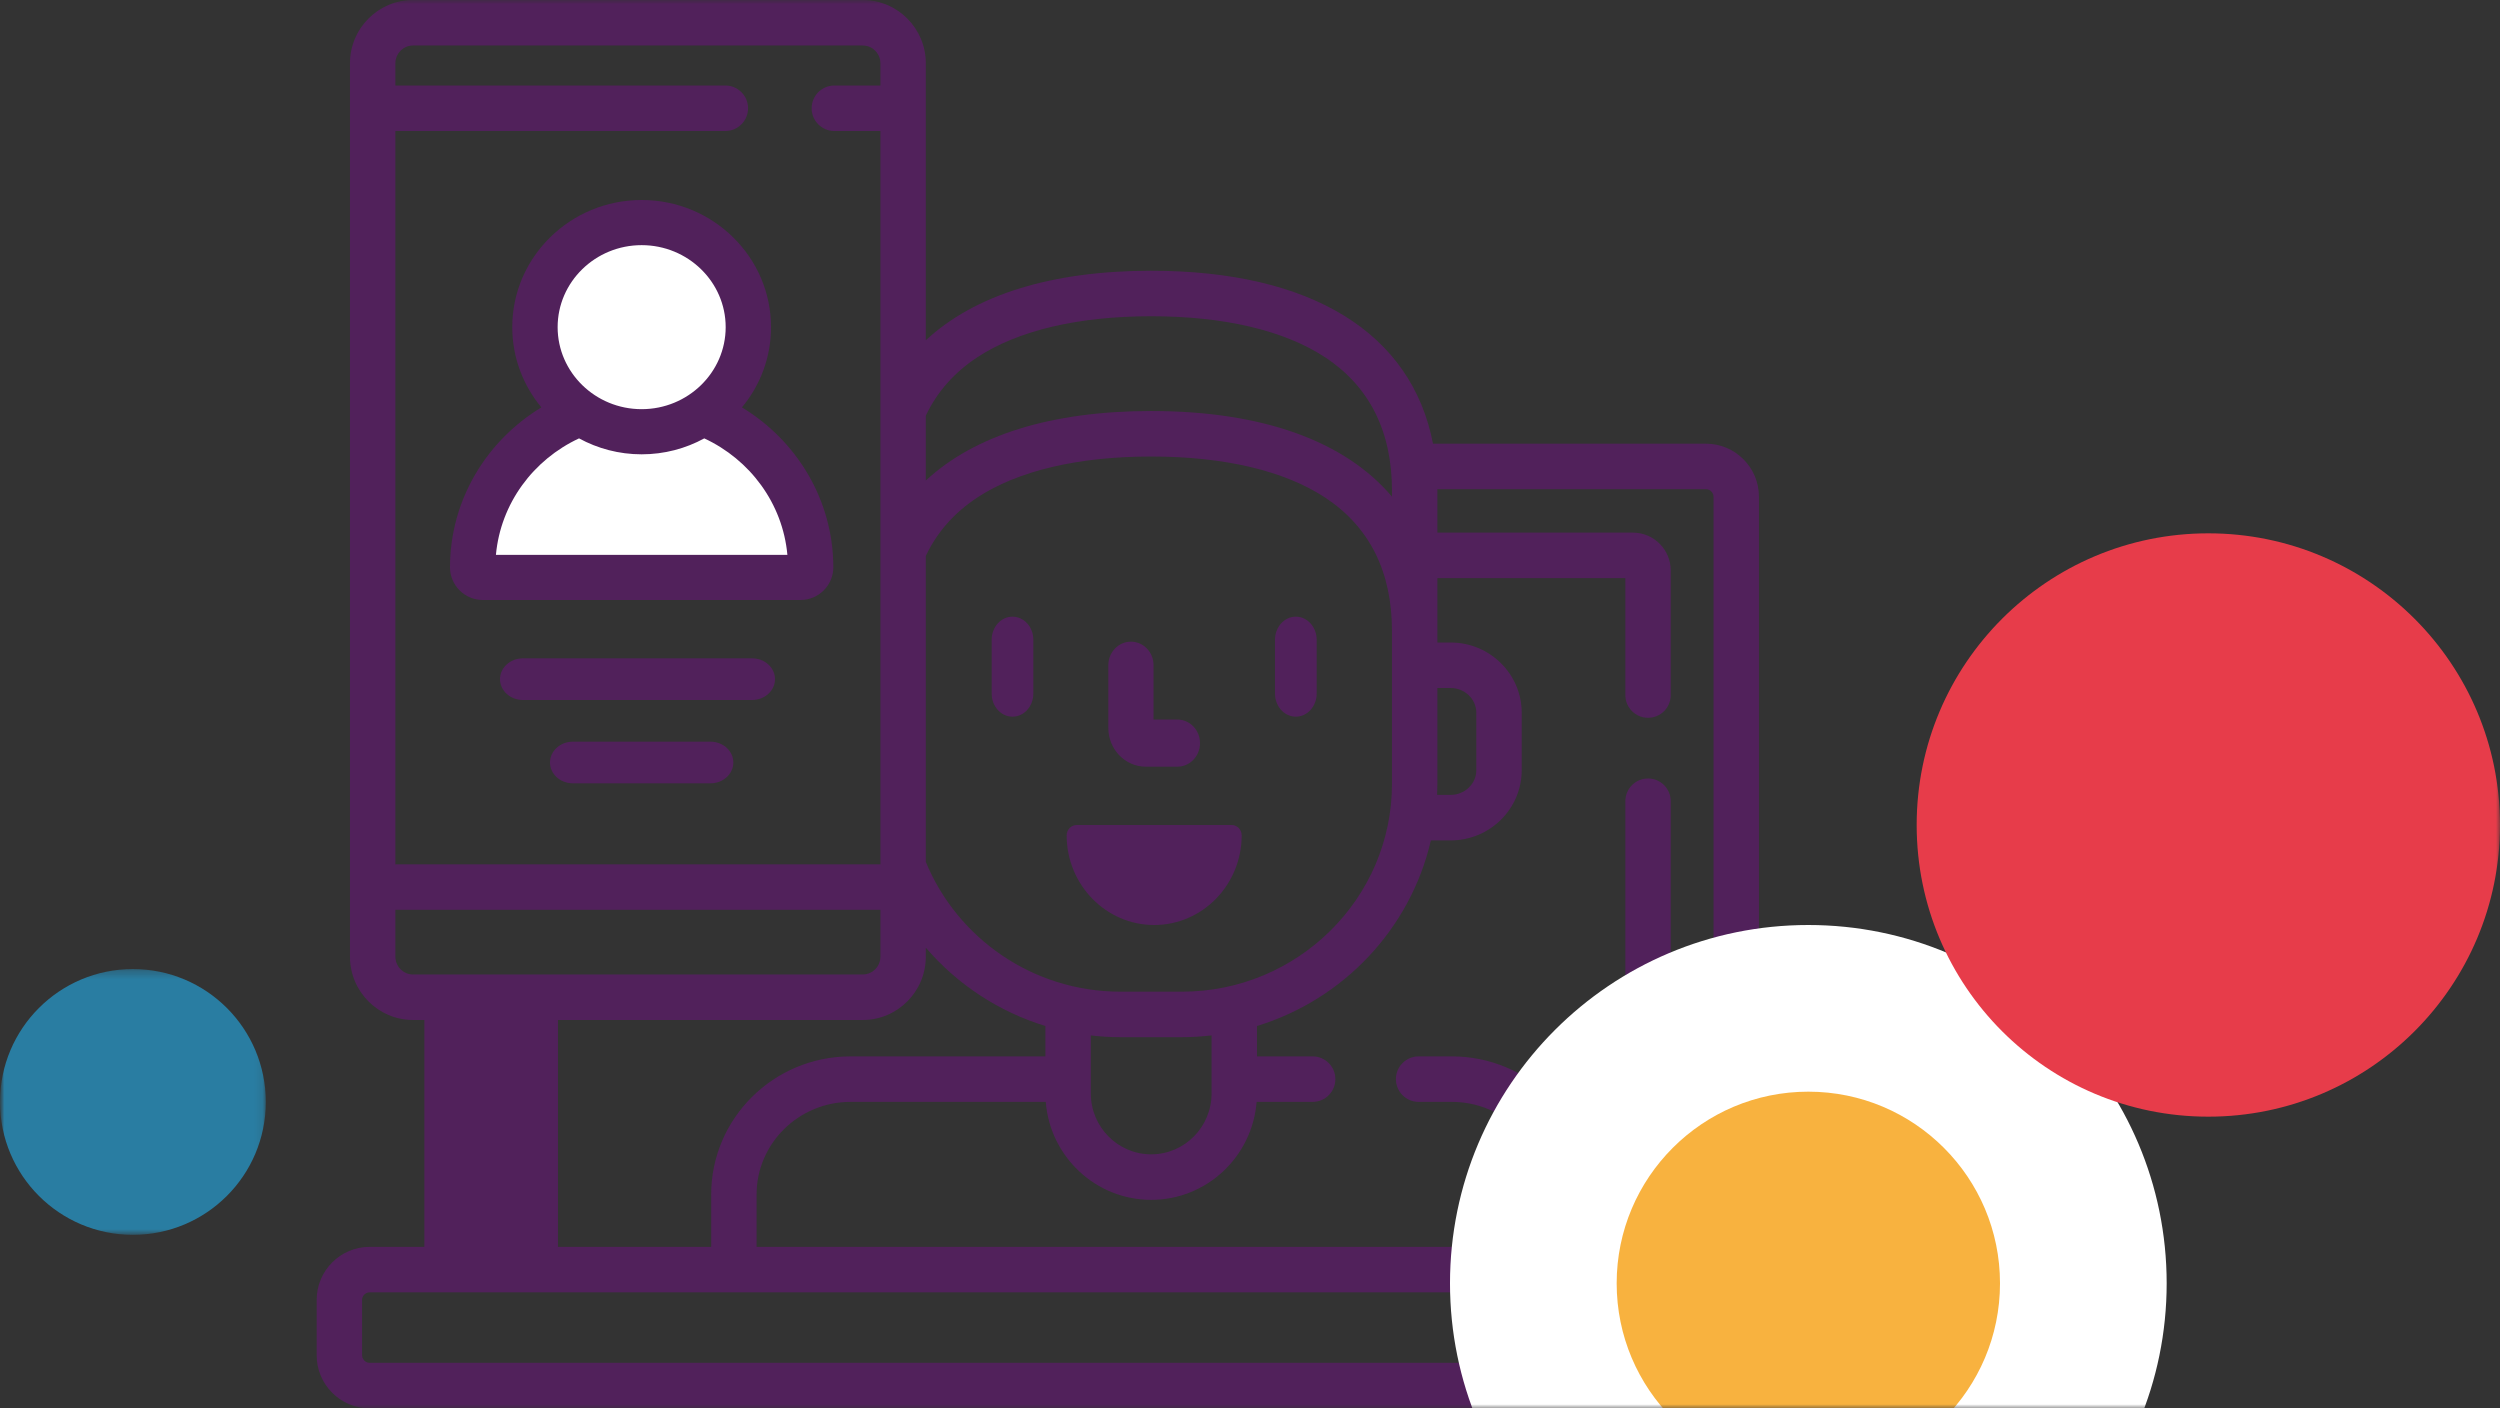 <?xml version="1.0" encoding="UTF-8"?>
<svg width="300px" height="169px" viewBox="0 0 300 169" version="1.1" xmlns="http://www.w3.org/2000/svg" xmlns:xlink="http://www.w3.org/1999/xlink">
    <rect x="0" y="0" width="300" height="169" fill="#333333" stroke="none"/>
    <!-- Generator: Sketch 63.1 (92452) - https://sketch.com -->
    <title>illustration6</title>
    <desc>Created with Sketch.</desc>
    <defs>
        <rect id="path-1" x="0" y="0" width="300" height="169"></rect>
        <polygon id="path-3" points="0 0.288 31.896 0.288 31.896 32.181 0 32.181"></polygon>
    </defs>
    <g id="Validación" stroke="none" stroke-width="1" fill="none" fill-rule="evenodd">
        <g id="illustration6">
            <mask id="mask-2" fill="white">
                <use xlink:href="#path-1"></use>
            </mask>
            <g id="Mask"></g>
            <g mask="url(#mask-2)">
                <path d="M138.5,111 C132.709,111 128,106.172 128,100.242 C128,99.555 128.541,99 129.21,99 L147.79,99 C148.459,99 149,99.555 149,100.242 C149,106.172 144.291,111 138.5,111" id="Fill-1" fill="#51215B" fill-rule="nonzero"></path>
                <path d="M83.871,50 C81.78,51.428 79.24,52.267 76.5,52.267 C73.76,52.267 71.222,51.428 69.129,50 C61.47,52.916 56.013,60.23 56,68.774 C56,69.1 56.131,69.41 56.365,69.641 C56.596,69.872 56.914,70 57.243,70 L95.754,70 C96.086,70 96.402,69.872 96.635,69.641 C96.869,69.41 97,69.1 97,68.774 C96.985,60.23 91.53,52.916 83.871,50" id="Fill-3" fill="#FFFFFF" fill-rule="nonzero"></path>
                <path d="M90,39.5 C90,46.402 84.18,52 76.999,52 C69.822,52 64,46.402 64,39.5 C64,32.598 69.822,27 76.999,27 C84.18,27 90,32.598 90,39.5" id="Fill-5" fill="#FFFFFF" fill-rule="nonzero"></path>
                <path d="M137.486,92 L141.289,92 C142.785,92 144,90.737 144,89.175 C144,87.614 142.785,86.348 141.289,86.348 L138.425,86.348 L138.425,79.825 C138.425,78.263 137.21,77 135.711,77 C134.215,77 133,78.263 133,79.825 L133,87.35 C133,89.914 135.013,92 137.486,92" id="Fill-7" fill="#51215B" fill-rule="nonzero"></path>
                <path d="M121.5,86 C122.882,86 124,84.762 124,83.231 L124,76.771 C124,75.241 122.882,74 121.5,74 C120.118,74 119,75.241 119,76.771 L119,83.231 C119,84.762 120.118,86 121.5,86" id="Fill-9" fill="#51215B" fill-rule="nonzero"></path>
                <path d="M155.5,86 C156.882,86 158,84.762 158,83.231 L158,76.771 C158,75.241 156.882,74 155.5,74 C154.118,74 153,75.241 153,76.771 L153,83.231 C153,84.762 154.118,86 155.5,86" id="Fill-11" fill="#51215B" fill-rule="nonzero"></path>
                <path d="M218.55,162.629 C218.55,163.121 218.135,163.539 217.642,163.539 L44.358,163.539 C43.865,163.539 43.448,163.121 43.448,162.629 L43.448,155.99 C43.448,155.496 43.865,155.08 44.358,155.08 L217.642,155.08 C218.135,155.08 218.55,155.496 218.55,155.99 L218.55,162.629 Z M56.371,149.622 L61.508,149.622 L61.508,122.399 L56.371,122.399 L56.371,149.622 Z M49.57,116.938 C48.397,116.938 47.446,115.977 47.446,114.797 L47.446,109.18 L105.65,109.18 L105.65,114.797 C105.65,115.977 104.697,116.938 103.527,116.938 L49.57,116.938 Z M47.446,15.721 L87.043,15.721 C88.546,15.721 89.767,14.501 89.767,12.992 C89.767,11.483 88.546,10.263 87.043,10.263 L47.446,10.263 L47.446,7.599 C47.446,6.42 48.397,5.459 49.57,5.459 L103.527,5.459 C104.697,5.459 105.65,6.42 105.65,7.599 L105.65,10.263 L100.121,10.263 C98.616,10.263 97.397,11.483 97.397,12.992 C97.397,14.501 98.616,15.721 100.121,15.721 L105.65,15.721 L105.65,103.722 L47.446,103.722 L47.446,15.721 Z M111.098,114.797 L111.098,113.724 C114.84,118.085 119.797,121.393 125.448,123.12 L125.448,126.767 L102.062,126.767 C92.842,126.767 85.342,134.204 85.342,143.345 L85.342,149.622 L66.959,149.622 L66.959,122.399 L103.527,122.399 C107.703,122.399 111.098,118.989 111.098,114.797 L111.098,114.797 Z M111.098,66.705 C112.439,63.874 114.496,61.53 117.279,59.7 C122.175,56.484 129.39,54.781 138.142,54.781 C146.893,54.781 154.109,56.484 159.005,59.7 C164.333,63.204 167.037,68.591 167.037,75.712 L167.037,94.063 C167.037,107.812 155.726,119.002 141.824,119.002 L134.459,119.002 C123.904,119.002 114.852,112.552 111.098,103.431 L111.098,66.705 Z M111.098,49.876 C112.439,47.044 114.496,44.7 117.279,42.87 C122.175,39.651 129.39,37.949 138.142,37.949 C146.893,37.949 154.109,39.651 159.005,42.87 C164.333,46.371 167.037,51.759 167.037,58.877 L167.037,59.598 C161.39,52.939 151.52,49.323 138.142,49.323 C126.124,49.323 116.935,52.246 111.098,57.664 L111.098,49.876 Z M130.896,131.217 L130.896,124.252 C132.066,124.39 133.251,124.461 134.459,124.461 L141.824,124.461 C143.03,124.461 144.218,124.384 145.388,124.249 L145.388,131.217 C145.388,135.243 142.137,138.521 138.142,138.521 C134.146,138.521 130.896,135.243 130.896,131.217 L130.896,131.217 Z M172.451,95.391 C172.469,94.947 172.485,94.509 172.485,94.063 L172.485,82.562 L174.069,82.562 C175.773,82.562 177.157,83.892 177.157,85.528 L177.157,92.422 C177.157,94.06 175.773,95.388 174.069,95.388 L172.451,95.388 L172.451,95.391 Z M174.069,100.85 C178.777,100.85 182.604,97.07 182.604,92.422 L182.604,85.528 C182.604,80.882 178.777,77.101 174.069,77.101 L172.485,77.101 L172.485,69.374 L195.041,69.374 L195.041,83.408 C195.041,84.914 196.26,86.135 197.765,86.135 C199.271,86.135 200.489,84.914 200.489,83.408 L200.489,68.464 C200.489,65.954 198.455,63.915 195.949,63.915 L172.485,63.915 L172.485,58.879 C172.485,58.821 172.482,58.762 172.479,58.703 L204.719,58.703 C205.21,58.703 205.624,59.119 205.624,59.613 L205.624,149.622 L200.489,149.622 L200.489,96.148 C200.489,94.639 199.271,93.418 197.765,93.418 C196.26,93.418 195.041,94.639 195.041,96.148 L195.041,149.622 L190.942,149.622 L190.942,143.345 C190.942,134.204 183.441,126.767 174.222,126.767 L170.234,126.767 C168.728,126.767 167.51,127.988 167.51,129.497 C167.51,131.005 168.728,132.226 170.234,132.226 L174.222,132.226 C180.435,132.226 185.491,137.213 185.491,143.345 L185.491,149.622 L90.79,149.622 L90.79,143.345 C90.79,137.213 95.846,132.226 102.062,132.226 L125.491,132.226 C126.005,138.793 131.481,143.982 138.142,143.982 C144.803,143.982 150.279,138.793 150.792,132.226 L157.519,132.226 C159.025,132.226 160.243,131.005 160.243,129.497 C160.243,127.988 159.025,126.767 157.519,126.767 L150.836,126.767 L150.836,123.12 C161.217,119.948 169.257,111.446 171.704,100.85 L174.069,100.85 Z M217.642,149.622 L211.075,149.622 L211.075,59.611 C211.075,56.099 208.224,53.242 204.719,53.242 L171.961,53.242 C169.392,39.972 157.39,32.49 138.142,32.49 C126.124,32.49 116.935,35.411 111.098,40.834 L111.098,7.599 C111.098,3.407 107.703,0 103.527,0 L49.57,0 C45.394,0 41.996,3.407 41.996,7.599 L41.996,114.797 C41.996,118.989 45.394,122.399 49.57,122.399 L50.925,122.399 L50.925,149.622 L44.358,149.622 C40.851,149.622 38,152.478 38,155.99 L38,162.629 C38,166.141 40.851,169 44.358,169 L217.642,169 C221.146,169 224,166.141 224,162.629 L224,155.99 C224,152.478 221.146,149.622 217.642,149.622 L217.642,149.622 Z" id="Fill-13" fill="#51215B" fill-rule="nonzero"></path>
                <path d="M59.511,66.582 C60.075,60.403 64.002,55.155 69.485,52.606 C71.713,53.822 74.274,54.518 76.997,54.518 C79.724,54.518 82.284,53.822 84.513,52.606 C89.995,55.155 93.925,60.403 94.487,66.582 L59.511,66.582 Z M76.997,29.418 C82.556,29.418 87.081,33.832 87.081,39.258 C87.081,44.686 82.556,49.1 76.997,49.1 C71.439,49.1 66.916,44.686 66.916,39.258 C66.916,33.832 71.439,29.418 76.997,29.418 L76.997,29.418 Z M89.032,48.887 C91.215,46.258 92.523,42.908 92.523,39.258 C92.523,30.846 85.559,24 76.997,24 C68.438,24 61.472,30.846 61.472,39.258 C61.472,42.908 62.785,46.258 64.965,48.887 C58.403,52.862 54.01,59.973 54,68.079 C53.997,69.118 54.424,70.132 55.169,70.862 C55.911,71.595 56.901,72 57.951,72 L96.047,72 C97.094,72 98.082,71.595 98.829,70.865 C99.573,70.134 100,69.12 100,68.079 C99.987,59.973 95.595,52.862 89.032,48.887 L89.032,48.887 Z" id="Fill-15" fill="#51215B" fill-rule="nonzero"></path>
                <path d="M90.251,79 L62.752,79 C61.232,79 60,80.118 60,81.499 C60,82.88 61.232,84 62.752,84 L90.251,84 C91.77,84 93,82.88 93,81.499 C93,80.118 91.77,79 90.251,79" id="Fill-17" fill="#51215B" fill-rule="nonzero"></path>
                <path d="M85.251,89 L68.752,89 C67.232,89 66,90.118 66,91.499 C66,92.88 67.232,94 68.752,94 L85.251,94 C86.77,94 88,92.88 88,91.499 C88,90.118 86.77,89 85.251,89" id="Fill-19" fill="#51215B" fill-rule="nonzero"></path>
                <path d="M260,154.001 C260,177.748 240.748,197 216.999,197 C193.252,197 174,177.748 174,154.001 C174,130.252 193.252,111 216.999,111 C240.748,111 260,130.252 260,154.001" id="Fill-21" fill="#FFFFFF" fill-rule="nonzero"></path>
                <path d="M240,154.001 C240,166.703 229.703,177 216.999,177 C204.297,177 194,166.703 194,154.001 C194,141.3 204.297,131 216.999,131 C229.703,131 240,141.3 240,154.001" id="Fill-23" fill="#F8B23F" fill-rule="nonzero"></path>
                <path d="M300,99 C300,118.33 284.33,134 265,134 C245.67,134 230,118.33 230,99 C230,79.67 245.67,64 265,64 C284.33,64 300,79.67 300,99" id="Fill-25" fill="#E73C4A" fill-rule="nonzero"></path>
                <g id="Group-29" transform="translate(0, 116)">
                    <g id="Fill-27-Clipped">
                        <mask id="mask-4" fill="white">
                            <use xlink:href="#path-3"></use>
                        </mask>
                        <g id="path-1"></g>
                        <path d="M31.896,16.234 C31.896,25.043 24.755,32.181 15.946,32.181 C7.14,32.181 -0,25.043 -0,16.234 C-0,7.426 7.14,0.288 15.946,0.288 C24.755,0.288 31.896,7.426 31.896,16.234" id="Fill-27" fill="#297DA2" fill-rule="nonzero" mask="url(#mask-4)"></path>
                    </g>
                </g>
            </g>
        </g>
    </g>
</svg>